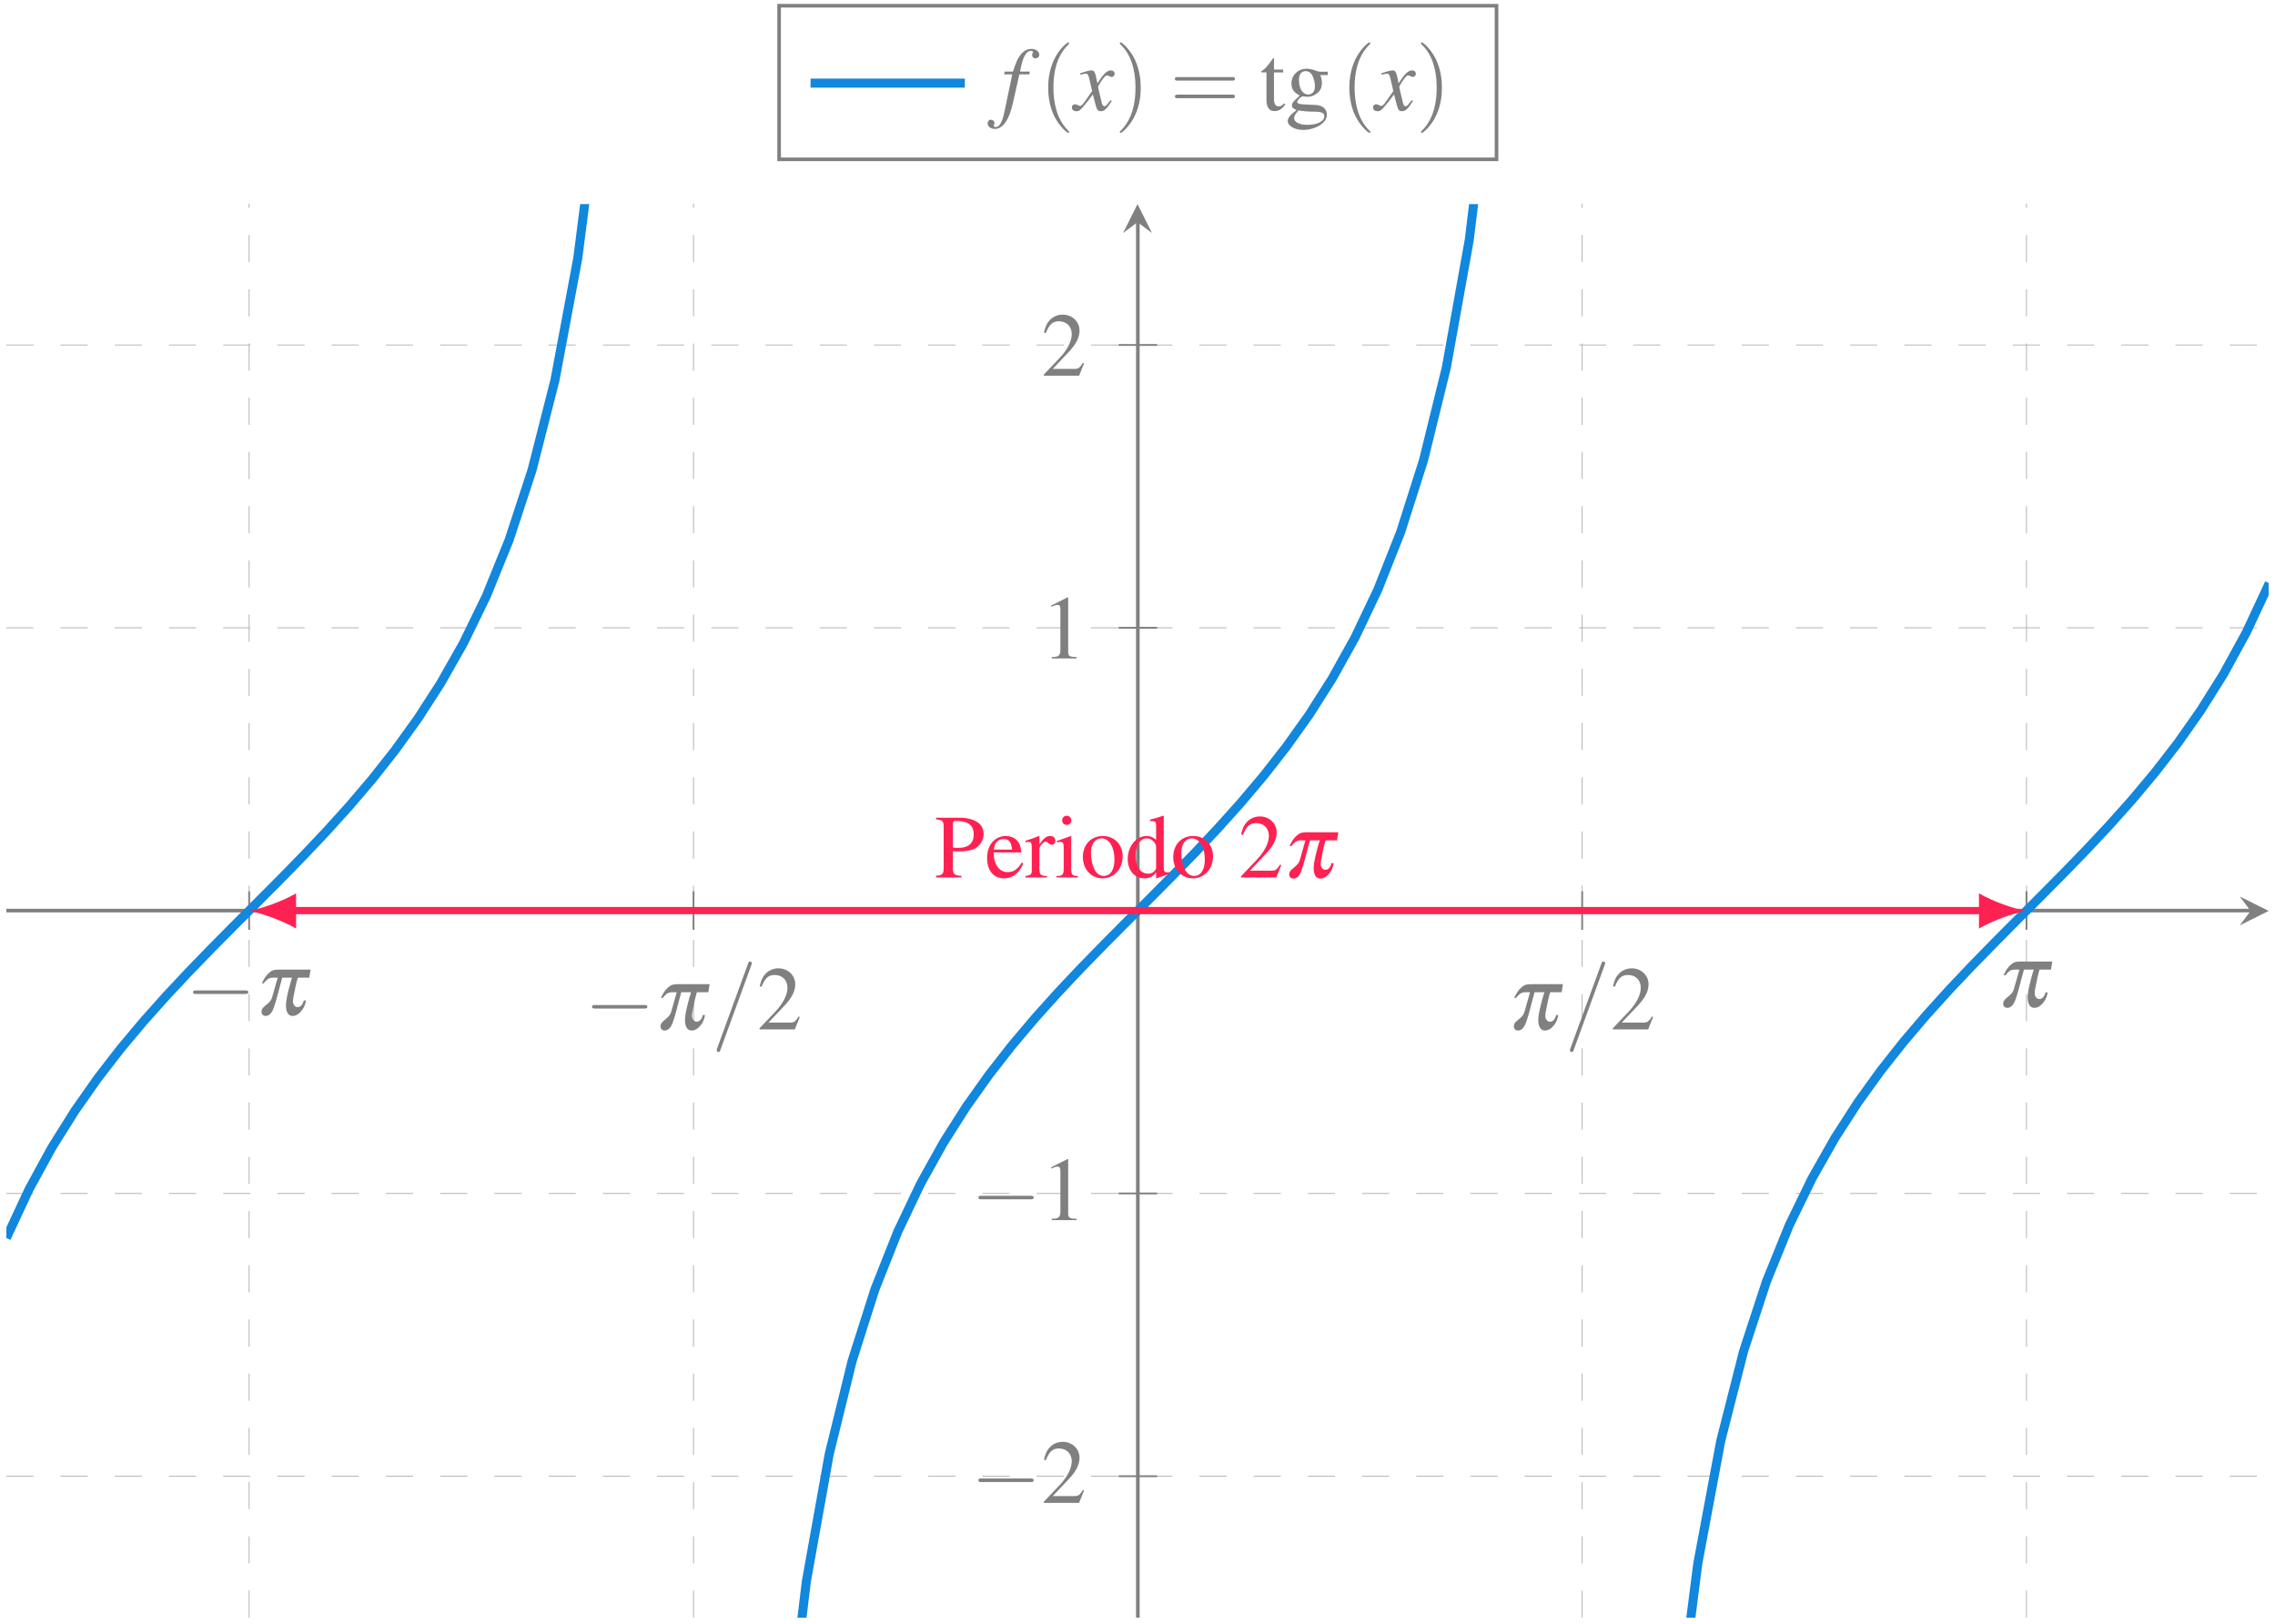 <?xml version="1.0" encoding="UTF-8"?>
<svg xmlns="http://www.w3.org/2000/svg" xmlns:xlink="http://www.w3.org/1999/xlink" width="400" height="285.618" viewBox="0 0 400 285.618">
<defs>
<clipPath id="clip-0">
<path clip-rule="nonzero" d="M 1 60.594 L 399 60.594 L 399 259.914 L 1 259.914 Z M 1 60.594 "/>
</clipPath>
<clipPath id="clip-1">
<path clip-rule="nonzero" d="M 1.113 35.891 L 398.887 35.891 L 398.887 284.504 L 1.113 284.504 Z M 1.113 35.891 "/>
</clipPath>
</defs>
<path fill="none" stroke-width="0.1" stroke-linecap="butt" stroke-linejoin="miter" stroke="rgb(69.804%, 69.804%, 69.804%)" stroke-opacity="1" stroke-dasharray="2.989 2.989" stroke-miterlimit="10" d="M 26.765 50.912 L 26.765 206.826 M 75.75 50.912 L 75.75 206.826 M 173.711 50.912 L 173.711 206.826 M 222.691 50.912 L 222.691 206.826 " transform="matrix(1.595, 0, 0, -1.595, 1.115, 365.685)"/>
<g clip-path="url(#clip-0)">
<path fill="none" stroke-width="0.1" stroke-linecap="butt" stroke-linejoin="miter" stroke="rgb(69.804%, 69.804%, 69.804%)" stroke-opacity="1" stroke-dasharray="2.989 2.989" stroke-miterlimit="10" d="M -0.001 66.507 L 249.457 66.507 M -0.001 97.685 L 249.457 97.685 M -0.001 160.053 L 249.457 160.053 M -0.001 191.233 L 249.457 191.233 " transform="matrix(1.595, 0, 0, -1.595, 1.115, 365.685)"/>
</g>
<path fill="none" stroke-width="0.199" stroke-linecap="butt" stroke-linejoin="miter" stroke="rgb(50.196%, 50.196%, 50.196%)" stroke-opacity="1" stroke-miterlimit="10" d="M 26.765 126.744 L 26.765 130.994 M 75.75 126.744 L 75.75 130.994 M 173.711 126.744 L 173.711 130.994 M 222.691 126.744 L 222.691 130.994 " transform="matrix(1.595, 0, 0, -1.595, 1.115, 365.685)"/>
<path fill="none" stroke-width="0.199" stroke-linecap="butt" stroke-linejoin="miter" stroke="rgb(50.196%, 50.196%, 50.196%)" stroke-opacity="1" stroke-miterlimit="10" d="M 122.602 66.507 L 126.857 66.507 M 122.602 97.685 L 126.857 97.685 M 122.602 160.053 L 126.857 160.053 M 122.602 191.233 L 126.857 191.233 " transform="matrix(1.595, 0, 0, -1.595, 1.115, 365.685)"/>
<path fill="none" stroke-width="0.399" stroke-linecap="butt" stroke-linejoin="miter" stroke="rgb(50.196%, 50.196%, 50.196%)" stroke-opacity="1" stroke-miterlimit="10" d="M -0.001 128.87 L 247.465 128.87 " transform="matrix(1.595, 0, 0, -1.595, 1.115, 365.685)"/>
<path fill-rule="nonzero" fill="rgb(50.196%, 50.196%, 50.196%)" fill-opacity="1" d="M 398.887 160.195 L 393.805 157.656 L 395.711 160.195 L 393.805 162.738 "/>
<path fill="none" stroke-width="0.399" stroke-linecap="butt" stroke-linejoin="miter" stroke="rgb(50.196%, 50.196%, 50.196%)" stroke-opacity="1" stroke-miterlimit="10" d="M 124.73 50.912 L 124.73 204.829 " transform="matrix(1.595, 0, 0, -1.595, 1.115, 365.685)"/>
<path fill-rule="nonzero" fill="rgb(50.196%, 50.196%, 50.196%)" fill-opacity="1" d="M 200.004 35.891 L 197.465 40.98 L 200.004 39.074 L 202.547 40.98 "/>
<path fill-rule="nonzero" fill="rgb(50.196%, 50.196%, 50.196%)" fill-opacity="1" d="M 43.086 174.801 C 43.359 174.801 43.656 174.801 43.656 174.477 C 43.656 174.18 43.359 174.18 43.086 174.18 L 34.488 174.18 C 34.215 174.18 33.941 174.18 33.941 174.477 C 33.941 174.801 34.215 174.801 34.488 174.801 Z M 43.086 174.801 "/>
<path fill-rule="nonzero" fill="rgb(50.196%, 50.196%, 50.196%)" fill-opacity="1" d="M 46.359 172.934 C 47.031 172.109 47.332 171.938 48.102 171.938 L 48.824 171.938 L 47.828 175.449 C 47.68 175.898 47.406 176.246 46.781 176.746 C 46.207 177.191 46.035 177.441 45.984 177.793 C 45.91 178.266 46.207 178.664 46.707 178.664 C 47.207 178.664 47.652 178.316 47.977 177.617 C 48.176 177.219 48.676 175.598 49.074 173.98 L 49.621 171.938 L 51.34 171.938 C 50.941 173.184 50.52 174.902 50.371 175.797 C 50.07 177.594 50.496 178.664 51.465 178.664 C 52.09 178.664 52.711 178.238 53.211 177.492 C 53.508 177.043 53.633 176.746 53.809 175.949 L 53.41 175.949 C 53.211 176.719 52.836 177.117 52.312 177.117 C 52.016 177.117 51.715 176.895 51.59 176.547 C 51.492 176.27 51.492 176.023 51.566 175.5 C 51.789 174.277 52.09 172.809 52.363 171.938 L 54.383 171.938 L 54.605 170.516 L 49.051 170.516 C 48.203 170.516 47.852 170.617 47.332 171.062 C 46.809 171.512 46.484 171.984 46.035 172.934 Z M 46.359 172.934 "/>
<path fill-rule="nonzero" fill="rgb(50.196%, 50.196%, 50.196%)" fill-opacity="1" d="M 113.246 177.367 C 113.52 177.367 113.816 177.367 113.816 177.043 C 113.816 176.746 113.52 176.746 113.246 176.746 L 104.648 176.746 C 104.375 176.746 104.102 176.746 104.102 177.043 C 104.102 177.367 104.375 177.367 104.648 177.367 Z M 113.246 177.367 "/>
<path fill-rule="nonzero" fill="rgb(50.196%, 50.196%, 50.196%)" fill-opacity="1" d="M 116.52 175.5 C 117.191 174.676 117.492 174.5 118.262 174.5 L 118.984 174.5 L 117.988 178.016 C 117.84 178.465 117.566 178.812 116.941 179.309 C 116.371 179.758 116.195 180.008 116.145 180.355 C 116.07 180.832 116.371 181.23 116.867 181.23 C 117.367 181.23 117.812 180.879 118.137 180.184 C 118.336 179.785 118.836 178.164 119.234 176.543 L 119.781 174.5 L 121.5 174.5 C 121.102 175.746 120.68 177.465 120.531 178.363 C 120.23 180.156 120.656 181.23 121.625 181.23 C 122.25 181.23 122.871 180.805 123.371 180.059 C 123.668 179.609 123.793 179.309 123.969 178.512 L 123.57 178.512 C 123.371 179.285 122.996 179.684 122.473 179.684 C 122.176 179.684 121.875 179.461 121.75 179.109 C 121.652 178.836 121.652 178.59 121.727 178.066 C 121.949 176.844 122.25 175.375 122.523 174.5 L 124.543 174.5 L 124.766 173.082 L 119.211 173.082 C 118.363 173.082 118.012 173.18 117.492 173.629 C 116.969 174.078 116.645 174.551 116.195 175.5 Z M 116.52 175.5 "/>
<path fill-rule="nonzero" fill="rgb(50.196%, 50.196%, 50.196%)" fill-opacity="1" d="M 132.105 169.719 C 132.184 169.492 132.184 169.445 132.184 169.418 C 132.184 169.246 132.059 169.094 131.883 169.094 C 131.758 169.094 131.66 169.145 131.609 169.246 L 126.078 184.395 C 126.004 184.617 126.004 184.668 126.004 184.691 C 126.004 184.867 126.152 185.016 126.328 185.016 C 126.527 185.016 126.574 184.891 126.676 184.617 Z M 132.105 169.719 "/>
<path fill-rule="nonzero" fill="rgb(50.196%, 50.196%, 50.196%)" fill-opacity="1" d="M 140.621 178.863 L 140.422 178.762 C 139.824 179.684 139.625 179.832 138.902 179.832 L 135.117 179.832 L 137.781 177.02 C 139.203 175.547 139.824 174.328 139.824 173.105 C 139.824 171.512 138.531 170.293 136.859 170.293 C 135.988 170.293 135.168 170.641 134.594 171.262 C 134.07 171.812 133.848 172.309 133.57 173.457 L 133.895 173.531 C 134.543 171.961 135.117 171.461 136.211 171.461 C 137.531 171.461 138.453 172.359 138.453 173.703 C 138.453 174.949 137.707 176.422 136.387 177.84 L 133.547 180.832 L 133.547 181.031 L 139.75 181.031 Z M 140.621 178.863 "/>
<path fill-rule="nonzero" fill="rgb(50.196%, 50.196%, 50.196%)" fill-opacity="1" d="M 266.551 175.5 C 267.223 174.676 267.523 174.5 268.293 174.5 L 269.016 174.5 L 268.02 178.016 C 267.871 178.465 267.598 178.812 266.973 179.309 C 266.402 179.758 266.227 180.008 266.176 180.355 C 266.102 180.832 266.402 181.23 266.898 181.23 C 267.398 181.23 267.848 180.879 268.168 180.184 C 268.367 179.785 268.867 178.164 269.266 176.543 L 269.812 174.5 L 271.535 174.5 C 271.133 175.746 270.711 177.465 270.562 178.363 C 270.262 180.156 270.688 181.23 271.656 181.23 C 272.281 181.23 272.902 180.805 273.402 180.059 C 273.699 179.609 273.824 179.309 274 178.512 L 273.602 178.512 C 273.402 179.285 273.027 179.684 272.504 179.684 C 272.207 179.684 271.906 179.461 271.781 179.109 C 271.684 178.836 271.684 178.59 271.758 178.066 C 271.98 176.844 272.281 175.375 272.555 174.5 L 274.574 174.5 L 274.797 173.082 L 269.242 173.082 C 268.395 173.082 268.047 173.18 267.523 173.629 C 267 174.078 266.676 174.551 266.227 175.5 Z M 266.551 175.5 "/>
<path fill-rule="nonzero" fill="rgb(50.196%, 50.196%, 50.196%)" fill-opacity="1" d="M 282.137 169.719 C 282.215 169.492 282.215 169.445 282.215 169.418 C 282.215 169.246 282.09 169.094 281.914 169.094 C 281.789 169.094 281.691 169.145 281.641 169.246 L 276.109 184.395 C 276.035 184.617 276.035 184.668 276.035 184.691 C 276.035 184.867 276.184 185.016 276.359 185.016 C 276.559 185.016 276.609 184.891 276.707 184.617 Z M 282.137 169.719 "/>
<path fill-rule="nonzero" fill="rgb(50.196%, 50.196%, 50.196%)" fill-opacity="1" d="M 290.652 178.863 L 290.453 178.762 C 289.855 179.684 289.656 179.832 288.934 179.832 L 285.148 179.832 L 287.812 177.02 C 289.234 175.547 289.855 174.328 289.855 173.105 C 289.855 171.512 288.562 170.293 286.891 170.293 C 286.02 170.293 285.199 170.641 284.625 171.262 C 284.102 171.812 283.879 172.309 283.602 173.457 L 283.926 173.531 C 284.574 171.961 285.148 171.461 286.246 171.461 C 287.566 171.461 288.488 172.359 288.488 173.703 C 288.488 174.949 287.738 176.422 286.418 177.84 L 283.578 180.832 L 283.578 181.031 L 289.781 181.031 Z M 290.652 178.863 "/>
<path fill-rule="nonzero" fill="rgb(50.196%, 50.196%, 50.196%)" fill-opacity="1" d="M 352.594 171.512 C 353.266 170.688 353.566 170.516 354.34 170.516 L 355.059 170.516 L 354.062 174.027 C 353.914 174.477 353.641 174.824 353.016 175.324 C 352.445 175.77 352.27 176.02 352.219 176.367 C 352.145 176.844 352.445 177.242 352.941 177.242 C 353.441 177.242 353.891 176.891 354.215 176.195 C 354.414 175.797 354.91 174.176 355.309 172.559 L 355.859 170.516 L 357.578 170.516 C 357.18 171.758 356.754 173.48 356.605 174.375 C 356.305 176.168 356.73 177.242 357.703 177.242 C 358.324 177.242 358.945 176.816 359.445 176.07 C 359.746 175.621 359.867 175.324 360.043 174.523 L 359.645 174.523 C 359.445 175.297 359.07 175.695 358.547 175.695 C 358.25 175.695 357.949 175.473 357.824 175.125 C 357.727 174.848 357.727 174.602 357.801 174.078 C 358.023 172.855 358.324 171.387 358.598 170.516 L 360.617 170.516 L 360.84 169.094 L 355.285 169.094 C 354.438 169.094 354.09 169.195 353.566 169.641 C 353.043 170.09 352.719 170.562 352.27 171.512 Z M 352.594 171.512 "/>
<path fill-rule="nonzero" fill="rgb(50.196%, 50.196%, 50.196%)" fill-opacity="1" d="M 181.176 260.633 C 181.449 260.633 181.75 260.633 181.75 260.312 C 181.75 260.012 181.449 260.012 181.176 260.012 L 172.578 260.012 C 172.305 260.012 172.031 260.012 172.031 260.312 C 172.031 260.633 172.305 260.633 172.578 260.633 Z M 181.176 260.633 "/>
<path fill-rule="nonzero" fill="rgb(50.196%, 50.196%, 50.196%)" fill-opacity="1" d="M 190.605 262.129 L 190.406 262.031 C 189.805 262.953 189.605 263.102 188.887 263.102 L 185.098 263.102 L 187.762 260.285 C 189.184 258.816 189.805 257.594 189.805 256.375 C 189.805 254.781 188.512 253.559 186.84 253.559 C 185.969 253.559 185.148 253.906 184.574 254.531 C 184.051 255.078 183.828 255.578 183.555 256.723 L 183.875 256.797 C 184.523 255.227 185.098 254.73 186.195 254.73 C 187.516 254.73 188.438 255.625 188.438 256.973 C 188.438 258.219 187.688 259.688 186.367 261.109 L 183.527 264.098 L 183.527 264.297 L 189.73 264.297 Z M 190.605 262.129 "/>
<path fill-rule="nonzero" fill="rgb(50.196%, 50.196%, 50.196%)" fill-opacity="1" d="M 181.176 210.914 C 181.449 210.914 181.75 210.914 181.75 210.59 C 181.75 210.289 181.449 210.289 181.176 210.289 L 172.578 210.289 C 172.305 210.289 172.031 210.289 172.031 210.59 C 172.031 210.914 172.305 210.914 172.578 210.914 Z M 181.176 210.914 "/>
<path fill-rule="nonzero" fill="rgb(50.196%, 50.196%, 50.196%)" fill-opacity="1" d="M 187.688 203.836 L 184.824 205.281 L 184.824 205.508 C 185 205.434 185.172 205.355 185.246 205.332 C 185.547 205.207 185.797 205.156 185.969 205.156 C 186.293 205.156 186.441 205.383 186.441 205.906 L 186.441 213.105 C 186.441 213.629 186.32 213.977 186.07 214.129 C 185.82 214.277 185.598 214.328 184.922 214.328 L 184.922 214.574 L 189.309 214.574 L 189.309 214.328 C 188.062 214.328 187.812 214.152 187.812 213.406 L 187.812 203.863 Z M 187.688 203.836 "/>
<path fill-rule="nonzero" fill="rgb(50.196%, 50.196%, 50.196%)" fill-opacity="1" d="M 187.688 105.055 L 184.824 106.5 L 184.824 106.723 C 185 106.648 185.172 106.574 185.246 106.551 C 185.547 106.426 185.797 106.375 185.969 106.375 C 186.293 106.375 186.441 106.602 186.441 107.121 L 186.441 114.324 C 186.441 114.848 186.32 115.195 186.07 115.344 C 185.82 115.496 185.598 115.543 184.922 115.543 L 184.922 115.793 L 189.309 115.793 L 189.309 115.543 C 188.062 115.543 187.812 115.371 187.812 114.621 L 187.812 105.078 Z M 187.688 105.055 "/>
<path fill-rule="nonzero" fill="rgb(50.196%, 50.196%, 50.196%)" fill-opacity="1" d="M 190.605 63.906 L 190.406 63.805 C 189.805 64.727 189.605 64.875 188.887 64.875 L 185.098 64.875 L 187.762 62.062 C 189.184 60.59 189.805 59.371 189.805 58.148 C 189.805 56.555 188.512 55.332 186.84 55.332 C 185.969 55.332 185.148 55.684 184.574 56.305 C 184.051 56.852 183.828 57.352 183.555 58.496 L 183.875 58.574 C 184.523 57.004 185.098 56.504 186.195 56.504 C 187.516 56.504 188.438 57.402 188.438 58.746 C 188.438 59.992 187.688 61.461 186.367 62.883 L 183.527 65.871 L 183.527 66.07 L 189.73 66.07 Z M 190.605 63.906 "/>
<g clip-path="url(#clip-1)">
<path fill="none" stroke-width="0.996" stroke-linecap="butt" stroke-linejoin="miter" stroke="rgb(6.667%, 52.941%, 87.059%)" stroke-opacity="1" stroke-miterlimit="10" d="M -0.001 92.768 L 2.52 98.17 L 5.038 102.775 L 7.559 106.795 L 10.077 110.382 L 12.598 113.64 L 15.117 116.646 L 17.637 119.47 L 20.156 122.158 L 22.676 124.757 L 25.195 127.3 L 27.718 129.818 L 30.239 132.353 L 32.757 134.931 L 35.278 137.596 L 37.796 140.381 L 40.317 143.338 L 42.835 146.53 L 45.356 150.026 L 47.875 153.928 L 50.395 158.372 L 52.914 163.553 L 55.434 169.764 L 57.953 177.448 L 60.474 187.353 L 62.992 200.802 L 65.513 220.439 L 68.031 252.33 M 83.153 -0.001 L 85.672 34.212 L 88.192 54.917 L 90.711 68.947 L 93.232 79.201 L 95.75 87.116 L 98.271 93.478 L 100.789 98.767 L 103.31 103.295 L 105.828 107.256 L 108.349 110.796 L 110.867 114.017 L 113.388 117.001 L 115.906 119.806 L 118.43 122.483 L 120.95 125.068 L 123.469 127.608 L 125.99 130.127 L 128.508 132.667 L 131.029 135.251 L 133.547 137.927 L 136.065 140.732 L 138.586 143.718 L 141.105 146.939 L 143.625 150.474 L 146.144 154.435 L 148.664 158.96 L 151.183 164.252 L 153.704 170.611 L 156.222 178.521 L 158.743 188.771 L 161.261 202.796 L 163.782 223.494 L 166.305 257.673 M 181.422 5.341 L 183.941 37.267 L 186.462 56.909 L 188.98 70.365 L 191.501 80.274 L 194.019 87.964 L 196.54 94.174 L 199.058 99.358 L 201.579 103.802 L 204.097 107.709 L 206.618 111.205 L 209.136 114.392 L 211.66 117.354 L 214.18 120.139 L 216.699 122.802 L 219.22 125.381 L 221.738 127.917 L 224.259 130.435 L 226.777 132.978 L 229.298 135.577 L 231.816 138.265 L 234.337 141.087 L 236.855 144.095 L 239.376 147.351 L 241.894 150.935 L 244.415 154.955 L 246.934 159.56 L 249.454 164.962 " transform="matrix(1.595, 0, 0, -1.595, 1.115, 365.685)"/>
</g>
<path fill="none" stroke-width="0.797" stroke-linecap="butt" stroke-linejoin="miter" stroke="rgb(100%, 12.941%, 32.157%)" stroke-opacity="1" stroke-miterlimit="10" d="M 31.429 128.87 L 218.027 128.87 " transform="matrix(1.595, 0, 0, -1.595, 1.115, 365.685)"/>
<path fill-rule="nonzero" fill="rgb(100%, 12.941%, 32.157%)" fill-opacity="1" d="M 43.793 160.195 C 46 160.609 49.582 161.848 52.059 163.293 L 52.059 157.102 C 49.582 158.547 46 159.785 43.793 160.195 "/>
<path fill-rule="nonzero" fill="rgb(100%, 12.941%, 32.157%)" fill-opacity="1" d="M 356.207 160.195 C 354.004 159.785 350.43 158.547 347.949 157.102 L 347.949 163.293 C 350.43 161.848 354.004 160.609 356.207 160.195 "/>
<path fill-rule="nonzero" fill="rgb(100%, 12.941%, 32.157%)" fill-opacity="1" d="M 167.543 149.684 C 167.941 149.734 168.215 149.734 168.637 149.734 C 169.883 149.734 170.73 149.582 171.43 149.211 C 172.375 148.688 172.949 147.715 172.949 146.668 C 172.949 145.996 172.723 145.398 172.301 144.949 C 171.652 144.254 170.281 143.805 168.789 143.805 L 164.578 143.805 L 164.578 144.102 C 165.75 144.227 165.922 144.375 165.922 145.523 L 165.922 152.398 C 165.922 153.746 165.797 153.895 164.578 154.02 L 164.578 154.316 L 169.039 154.316 L 169.039 154.02 C 167.766 153.969 167.543 153.746 167.543 152.574 Z M 167.543 144.926 C 167.543 144.5 167.641 144.375 168.09 144.375 C 170.234 144.375 171.203 145.125 171.203 146.77 C 171.203 148.312 170.281 149.109 168.438 149.109 C 168.117 149.109 167.914 149.086 167.543 149.062 Z M 167.543 144.926 "/>
<path fill-rule="nonzero" fill="rgb(100%, 12.941%, 32.157%)" fill-opacity="1" d="M 179.641 151.703 C 178.891 152.922 178.195 153.371 177.172 153.371 C 176.273 153.371 175.602 152.922 175.129 152 C 174.855 151.402 174.73 150.879 174.707 149.906 L 179.59 149.906 C 179.465 148.887 179.316 148.414 178.918 147.914 C 178.441 147.34 177.695 147.02 176.875 147.02 C 176.074 147.02 175.328 147.293 174.73 147.84 C 173.984 148.488 173.559 149.609 173.559 150.906 C 173.559 153.121 174.707 154.469 176.523 154.469 C 178.043 154.469 179.238 153.547 179.914 151.824 Z M 174.73 149.41 C 174.906 148.164 175.453 147.566 176.426 147.566 C 177.395 147.566 177.77 148.016 177.969 149.41 Z M 174.73 149.41 "/>
<path fill-rule="nonzero" fill="rgb(100%, 12.941%, 32.157%)" fill-opacity="1" d="M 180.312 148.113 C 180.539 148.062 180.688 148.062 180.887 148.062 C 181.285 148.062 181.41 148.312 181.41 149.012 L 181.41 152.973 C 181.41 153.77 181.309 153.895 180.289 154.07 L 180.289 154.316 L 184.102 154.316 L 184.102 154.07 C 183.031 154.043 182.754 153.793 182.754 152.898 L 182.754 149.309 C 182.754 148.812 183.453 148.016 183.875 148.016 C 183.977 148.016 184.102 148.09 184.273 148.238 C 184.551 148.461 184.723 148.562 184.922 148.562 C 185.297 148.562 185.547 148.289 185.547 147.84 C 185.547 147.316 185.195 147.02 184.676 147.02 C 184 147.02 183.527 147.367 182.754 148.488 L 182.754 147.043 L 182.68 147.02 C 181.832 147.367 181.262 147.566 180.312 147.863 Z M 180.312 148.113 "/>
<path fill-rule="nonzero" fill="rgb(100%, 12.941%, 32.157%)" fill-opacity="1" d="M 188.293 147.02 L 185.828 147.891 L 185.828 148.113 L 185.953 148.113 C 186.152 148.062 186.352 148.062 186.5 148.062 C 186.875 148.062 187.023 148.312 187.023 149.012 L 187.023 152.699 C 187.023 153.844 186.848 154.02 185.754 154.07 L 185.754 154.316 L 189.516 154.316 L 189.516 154.07 C 188.469 153.992 188.344 153.844 188.344 152.699 L 188.344 147.043 Z M 187.547 143.453 C 187.098 143.453 186.75 143.828 186.75 144.277 C 186.75 144.727 187.098 145.074 187.547 145.074 C 187.996 145.074 188.371 144.727 188.371 144.277 C 188.371 143.828 187.996 143.453 187.547 143.453 Z M 187.547 143.453 "/>
<path fill-rule="nonzero" fill="rgb(100%, 12.941%, 32.157%)" fill-opacity="1" d="M 193.906 147.02 C 191.84 147.02 190.395 148.539 190.395 150.73 C 190.395 152.871 191.863 154.469 193.855 154.469 C 195.875 154.469 197.395 152.797 197.395 150.605 C 197.395 148.512 195.926 147.02 193.906 147.02 Z M 193.684 147.441 C 195.027 147.441 195.949 148.984 195.949 151.152 C 195.949 152.949 195.254 154.043 194.055 154.043 C 193.434 154.043 192.836 153.645 192.512 153.023 C 192.062 152.199 191.812 151.078 191.812 149.957 C 191.812 148.438 192.562 147.441 193.684 147.441 Z M 193.684 147.441 "/>
<path fill-rule="nonzero" fill="rgb(100%, 12.941%, 32.157%)" fill-opacity="1" d="M 203.32 154.469 L 205.66 153.645 L 205.66 153.395 C 205.387 153.422 205.336 153.422 205.312 153.422 C 204.738 153.422 204.617 153.246 204.617 152.5 L 204.617 143.504 L 204.516 143.453 C 203.77 143.73 203.195 143.879 202.199 144.152 L 202.199 144.426 C 202.324 144.402 202.398 144.402 202.547 144.402 C 203.121 144.402 203.27 144.551 203.27 145.199 L 203.27 147.691 C 202.672 147.191 202.223 147.02 201.602 147.02 C 199.781 147.02 198.285 148.812 198.285 151.055 C 198.285 153.098 199.484 154.469 201.227 154.469 C 202.125 154.469 202.723 154.168 203.27 153.422 L 203.27 154.418 Z M 203.27 152.699 C 203.27 152.797 203.145 152.996 202.996 153.172 C 202.723 153.496 202.324 153.645 201.852 153.645 C 200.527 153.645 199.656 152.375 199.656 150.43 C 199.656 148.637 200.43 147.441 201.652 147.441 C 202.496 147.441 203.27 148.188 203.27 149.035 Z M 203.27 152.699 "/>
<path fill-rule="nonzero" fill="rgb(100%, 12.941%, 32.157%)" fill-opacity="1" d="M 209.793 147.02 C 207.727 147.02 206.281 148.539 206.281 150.73 C 206.281 152.871 207.75 154.469 209.742 154.469 C 211.762 154.469 213.281 152.797 213.281 150.605 C 213.281 148.512 211.812 147.02 209.793 147.02 Z M 209.57 147.441 C 210.914 147.441 211.836 148.984 211.836 151.152 C 211.836 152.949 211.137 154.043 209.941 154.043 C 209.32 154.043 208.723 153.645 208.398 153.023 C 207.949 152.199 207.699 151.078 207.699 149.957 C 207.699 148.438 208.449 147.441 209.57 147.441 Z M 209.57 147.441 "/>
<path fill-rule="nonzero" fill="rgb(100%, 12.941%, 32.157%)" fill-opacity="1" d="M 225.27 152.148 L 225.07 152.051 C 224.473 152.973 224.273 153.121 223.551 153.121 L 219.766 153.121 L 222.43 150.305 C 223.852 148.836 224.473 147.617 224.473 146.395 C 224.473 144.801 223.176 143.578 221.508 143.578 C 220.637 143.578 219.812 143.93 219.242 144.551 C 218.719 145.098 218.492 145.598 218.219 146.742 L 218.543 146.816 C 219.191 145.25 219.766 144.75 220.859 144.75 C 222.18 144.75 223.102 145.648 223.102 146.992 C 223.102 148.238 222.355 149.707 221.035 151.129 L 218.195 154.117 L 218.195 154.316 L 224.398 154.316 Z M 225.27 152.148 "/>
<path fill-rule="nonzero" fill="rgb(100%, 12.941%, 32.157%)" fill-opacity="1" d="M 227.059 148.785 C 227.73 147.965 228.031 147.789 228.801 147.789 L 229.523 147.789 L 228.527 151.305 C 228.379 151.75 228.105 152.102 227.48 152.598 C 226.91 153.047 226.734 153.297 226.684 153.645 C 226.609 154.117 226.91 154.516 227.406 154.516 C 227.906 154.516 228.355 154.168 228.676 153.469 C 228.875 153.07 229.375 151.453 229.773 149.832 L 230.32 147.789 L 232.039 147.789 C 231.641 149.035 231.219 150.754 231.07 151.652 C 230.77 153.445 231.195 154.516 232.164 154.516 C 232.789 154.516 233.41 154.094 233.91 153.348 C 234.207 152.898 234.332 152.598 234.508 151.801 L 234.109 151.801 C 233.91 152.574 233.535 152.973 233.012 152.973 C 232.715 152.973 232.414 152.746 232.289 152.398 C 232.191 152.125 232.191 151.875 232.266 151.352 C 232.488 150.133 232.789 148.66 233.062 147.789 L 235.082 147.789 L 235.305 146.371 L 229.75 146.371 C 228.902 146.371 228.555 146.469 228.031 146.918 C 227.508 147.367 227.184 147.84 226.734 148.785 Z M 227.059 148.785 "/>
<path fill="none" stroke-width="0.399" stroke-linecap="butt" stroke-linejoin="miter" stroke="rgb(50.196%, 50.196%, 50.196%)" stroke-opacity="1" stroke-miterlimit="10" d="M 85.187 211.701 L 164.269 211.701 L 164.269 228.638 L 85.187 228.638 Z M 85.187 211.701 " transform="matrix(1.595, 0, 0, -1.595, 1.115, 365.685)"/>
<path fill="none" stroke-width="0.996" stroke-linecap="butt" stroke-linejoin="miter" stroke="rgb(6.667%, 52.941%, 87.059%)" stroke-opacity="1" stroke-miterlimit="10" d="M 0 0.001 L 17.009 0.001 " transform="matrix(1.595, 0, 0, -1.595, 142.512, 14.619)"/>
<path fill-rule="nonzero" fill="rgb(50.196%, 50.196%, 50.196%)" fill-opacity="1" d="M 176.535 13.082 L 177.98 13.082 L 176.582 19.758 C 176.234 21.477 175.711 22.352 175.039 22.352 C 174.84 22.352 174.715 22.227 174.715 22.074 C 174.715 22.051 174.742 22 174.789 21.902 C 174.84 21.828 174.863 21.75 174.863 21.652 C 174.863 21.328 174.566 21.055 174.242 21.055 C 173.895 21.055 173.645 21.328 173.645 21.703 C 173.645 22.25 174.219 22.672 174.914 22.672 C 176.309 22.672 177.43 21.105 178.078 18.188 L 179.227 13.082 L 180.969 13.082 L 181.07 12.582 L 179.348 12.582 C 179.797 10.09 180.395 8.945 181.27 8.945 C 181.492 8.945 181.617 9.047 181.617 9.145 C 181.617 9.195 181.617 9.219 181.566 9.32 C 181.492 9.445 181.469 9.52 181.469 9.645 C 181.469 10.016 181.715 10.266 182.066 10.266 C 182.414 10.266 182.738 9.992 182.738 9.645 C 182.738 9.047 182.141 8.598 181.367 8.598 C 180.57 8.598 179.973 8.945 179.398 9.691 C 178.902 10.316 178.602 11.062 178.105 12.582 L 176.66 12.582 Z M 176.535 13.082 "/>
<path fill-rule="nonzero" fill="rgb(50.196%, 50.196%, 50.196%)" fill-opacity="1" d="M 187.977 23.195 C 187.977 23.148 187.977 23.121 187.703 22.848 C 185.734 20.855 185.215 17.84 185.215 15.398 C 185.215 12.633 185.812 9.867 187.777 7.898 C 187.977 7.699 187.977 7.676 187.977 7.625 C 187.977 7.5 187.93 7.449 187.828 7.449 C 187.656 7.449 186.234 8.547 185.289 10.566 C 184.492 12.309 184.293 14.078 184.293 15.398 C 184.293 16.645 184.465 18.562 185.336 20.383 C 186.309 22.324 187.656 23.371 187.828 23.371 C 187.93 23.371 187.977 23.32 187.977 23.195 Z M 187.977 23.195 "/>
<path fill-rule="nonzero" fill="rgb(50.196%, 50.196%, 50.196%)" fill-opacity="1" d="M 195.262 17.617 C 195.137 17.766 195.062 17.863 194.914 18.039 C 194.566 18.539 194.367 18.688 194.191 18.688 C 193.969 18.688 193.816 18.488 193.691 18.039 C 193.668 17.914 193.645 17.816 193.645 17.766 C 193.246 16.145 193.07 15.422 193.07 15.199 C 193.77 13.953 194.34 13.258 194.613 13.258 C 194.715 13.258 194.84 13.305 195.012 13.379 C 195.188 13.504 195.312 13.531 195.438 13.531 C 195.762 13.531 195.984 13.305 195.984 12.957 C 195.984 12.633 195.711 12.383 195.336 12.383 C 194.641 12.383 194.043 12.957 192.945 14.652 L 192.77 13.777 C 192.547 12.684 192.371 12.383 191.926 12.383 C 191.574 12.383 191.051 12.508 190.082 12.832 L 189.906 12.906 L 189.957 13.133 C 190.578 13.008 190.703 12.957 190.852 12.957 C 191.25 12.957 191.352 13.105 191.574 14.055 L 192.023 16.02 L 190.727 17.863 C 190.402 18.363 190.082 18.637 189.906 18.637 C 189.832 18.637 189.656 18.586 189.508 18.488 C 189.309 18.387 189.133 18.34 188.984 18.34 C 188.684 18.34 188.461 18.562 188.461 18.887 C 188.461 19.309 188.785 19.559 189.258 19.559 C 189.73 19.559 189.93 19.41 190.727 18.438 C 191.152 17.941 191.5 17.516 192.148 16.594 L 192.648 18.488 C 192.848 19.309 193.047 19.559 193.57 19.559 C 194.168 19.559 194.566 19.188 195.488 17.742 Z M 195.262 17.617 "/>
<path fill-rule="nonzero" fill="rgb(50.196%, 50.196%, 50.196%)" fill-opacity="1" d="M 200.57 15.398 C 200.57 14.18 200.395 12.258 199.523 10.441 C 198.578 8.496 197.207 7.449 197.059 7.449 C 196.957 7.449 196.883 7.527 196.883 7.625 C 196.883 7.676 196.883 7.699 197.184 8 C 198.754 9.57 199.648 12.086 199.648 15.398 C 199.648 18.141 199.074 20.93 197.109 22.922 C 196.883 23.121 196.883 23.148 196.883 23.195 C 196.883 23.297 196.957 23.371 197.059 23.371 C 197.207 23.371 198.652 22.273 199.574 20.258 C 200.395 18.512 200.57 16.742 200.57 15.398 Z M 200.57 15.398 "/>
<path fill-rule="nonzero" fill="rgb(50.196%, 50.196%, 50.196%)" fill-opacity="1" d="M 216.59 14.18 C 216.836 14.18 217.137 14.18 217.137 13.879 C 217.137 13.555 216.836 13.555 216.613 13.555 L 207.094 13.555 C 206.871 13.555 206.57 13.555 206.57 13.879 C 206.57 14.18 206.871 14.18 207.094 14.18 Z M 216.613 17.266 C 216.836 17.266 217.137 17.266 217.137 16.941 C 217.137 16.645 216.836 16.645 216.59 16.645 L 207.094 16.645 C 206.871 16.645 206.57 16.645 206.57 16.941 C 206.57 17.266 206.871 17.266 207.094 17.266 Z M 216.613 17.266 "/>
<path fill-rule="nonzero" fill="rgb(50.196%, 50.196%, 50.196%)" fill-opacity="1" d="M 225.613 12.234 L 223.996 12.234 L 223.996 10.391 C 223.996 10.242 223.996 10.191 223.895 10.191 C 223.77 10.316 223.672 10.465 223.57 10.613 C 222.973 11.512 222.277 12.258 222.027 12.336 C 221.852 12.434 221.754 12.559 221.754 12.633 C 221.754 12.684 221.777 12.707 221.828 12.734 L 222.676 12.734 L 222.676 17.516 C 222.676 18.863 223.148 19.535 224.07 19.535 C 224.867 19.535 225.465 19.16 225.988 18.34 L 225.789 18.164 C 225.441 18.562 225.168 18.711 224.816 18.711 C 224.246 18.711 223.996 18.289 223.996 17.293 L 223.996 12.734 L 225.613 12.734 Z M 225.613 12.234 "/>
<path fill-rule="nonzero" fill="rgb(50.196%, 50.196%, 50.196%)" fill-opacity="1" d="M 233.445 13.207 L 233.445 12.609 L 232.223 12.609 C 231.898 12.609 231.652 12.559 231.352 12.434 L 231.004 12.309 C 230.555 12.16 230.129 12.086 229.73 12.086 C 228.238 12.086 227.066 13.207 227.066 14.676 C 227.066 15.672 227.488 16.27 228.535 16.793 C 228.238 17.066 227.965 17.344 227.863 17.441 C 227.34 17.891 227.141 18.215 227.141 18.539 C 227.141 18.863 227.316 19.062 227.965 19.359 C 226.844 20.207 226.418 20.73 226.418 21.305 C 226.418 22.152 227.664 22.848 229.16 22.848 C 230.355 22.848 231.602 22.426 232.422 21.777 C 233.02 21.277 233.293 20.781 233.293 20.156 C 233.293 19.188 232.547 18.512 231.375 18.465 L 229.332 18.363 C 228.484 18.34 228.086 18.188 228.086 17.941 C 228.086 17.617 228.609 17.066 229.035 16.941 C 229.184 16.941 229.285 16.969 229.332 16.969 C 229.633 16.992 229.855 17.02 229.957 17.02 C 230.527 17.02 231.176 16.77 231.652 16.344 C 232.172 15.898 232.422 15.348 232.422 14.551 C 232.422 14.102 232.348 13.73 232.125 13.207 Z M 228.312 19.41 C 228.836 19.535 230.105 19.633 230.879 19.633 C 232.324 19.633 232.848 19.832 232.848 20.406 C 232.848 21.328 231.652 21.953 229.855 21.953 C 228.461 21.953 227.539 21.477 227.539 20.781 C 227.539 20.406 227.641 20.207 228.312 19.41 Z M 228.387 14.004 C 228.387 13.082 228.836 12.508 229.559 12.508 C 230.055 12.508 230.48 12.781 230.73 13.258 C 231.004 13.828 231.203 14.551 231.203 15.176 C 231.203 16.07 230.73 16.621 230.008 16.621 C 229.059 16.621 228.387 15.598 228.387 14.055 Z M 228.387 14.004 "/>
<path fill-rule="nonzero" fill="rgb(50.196%, 50.196%, 50.196%)" fill-opacity="1" d="M 240.934 23.195 C 240.934 23.148 240.934 23.121 240.66 22.848 C 238.691 20.855 238.168 17.84 238.168 15.398 C 238.168 12.633 238.766 9.867 240.734 7.898 C 240.934 7.699 240.934 7.676 240.934 7.625 C 240.934 7.5 240.883 7.449 240.785 7.449 C 240.609 7.449 239.191 8.547 238.242 10.566 C 237.445 12.309 237.246 14.078 237.246 15.398 C 237.246 16.645 237.422 18.562 238.293 20.383 C 239.266 22.324 240.609 23.371 240.785 23.371 C 240.883 23.371 240.934 23.32 240.934 23.195 Z M 240.934 23.195 "/>
<path fill-rule="nonzero" fill="rgb(50.196%, 50.196%, 50.196%)" fill-opacity="1" d="M 248.219 17.617 C 248.094 17.766 248.02 17.863 247.871 18.039 C 247.523 18.539 247.324 18.688 247.148 18.688 C 246.922 18.688 246.773 18.488 246.648 18.039 C 246.625 17.914 246.602 17.816 246.602 17.766 C 246.203 16.145 246.027 15.422 246.027 15.199 C 246.723 13.953 247.297 13.258 247.57 13.258 C 247.672 13.258 247.797 13.305 247.969 13.379 C 248.145 13.504 248.27 13.531 248.395 13.531 C 248.719 13.531 248.941 13.305 248.941 12.957 C 248.941 12.633 248.668 12.383 248.293 12.383 C 247.598 12.383 247 12.957 245.902 14.652 L 245.727 13.777 C 245.504 12.684 245.328 12.383 244.879 12.383 C 244.531 12.383 244.008 12.508 243.035 12.832 L 242.863 12.906 L 242.914 13.133 C 243.535 13.008 243.66 12.957 243.809 12.957 C 244.207 12.957 244.309 13.105 244.531 14.055 L 244.98 16.02 L 243.684 17.863 C 243.359 18.363 243.035 18.637 242.863 18.637 C 242.789 18.637 242.613 18.586 242.465 18.488 C 242.266 18.387 242.09 18.34 241.941 18.34 C 241.641 18.34 241.418 18.562 241.418 18.887 C 241.418 19.309 241.742 19.559 242.215 19.559 C 242.688 19.559 242.887 19.41 243.684 18.438 C 244.109 17.941 244.457 17.516 245.105 16.594 L 245.602 18.488 C 245.801 19.309 246 19.559 246.523 19.559 C 247.121 19.559 247.523 19.188 248.445 17.742 Z M 248.219 17.617 "/>
<path fill-rule="nonzero" fill="rgb(50.196%, 50.196%, 50.196%)" fill-opacity="1" d="M 253.527 15.398 C 253.527 14.18 253.352 12.258 252.48 10.441 C 251.531 8.496 250.164 7.449 250.012 7.449 C 249.914 7.449 249.84 7.527 249.84 7.625 C 249.84 7.676 249.84 7.699 250.137 8 C 251.707 9.57 252.605 12.086 252.605 15.398 C 252.605 18.141 252.031 20.93 250.062 22.922 C 249.84 23.121 249.84 23.148 249.84 23.195 C 249.84 23.297 249.914 23.371 250.012 23.371 C 250.164 23.371 251.609 22.273 252.531 20.258 C 253.352 18.512 253.527 16.742 253.527 15.398 Z M 253.527 15.398 "/>
</svg>
